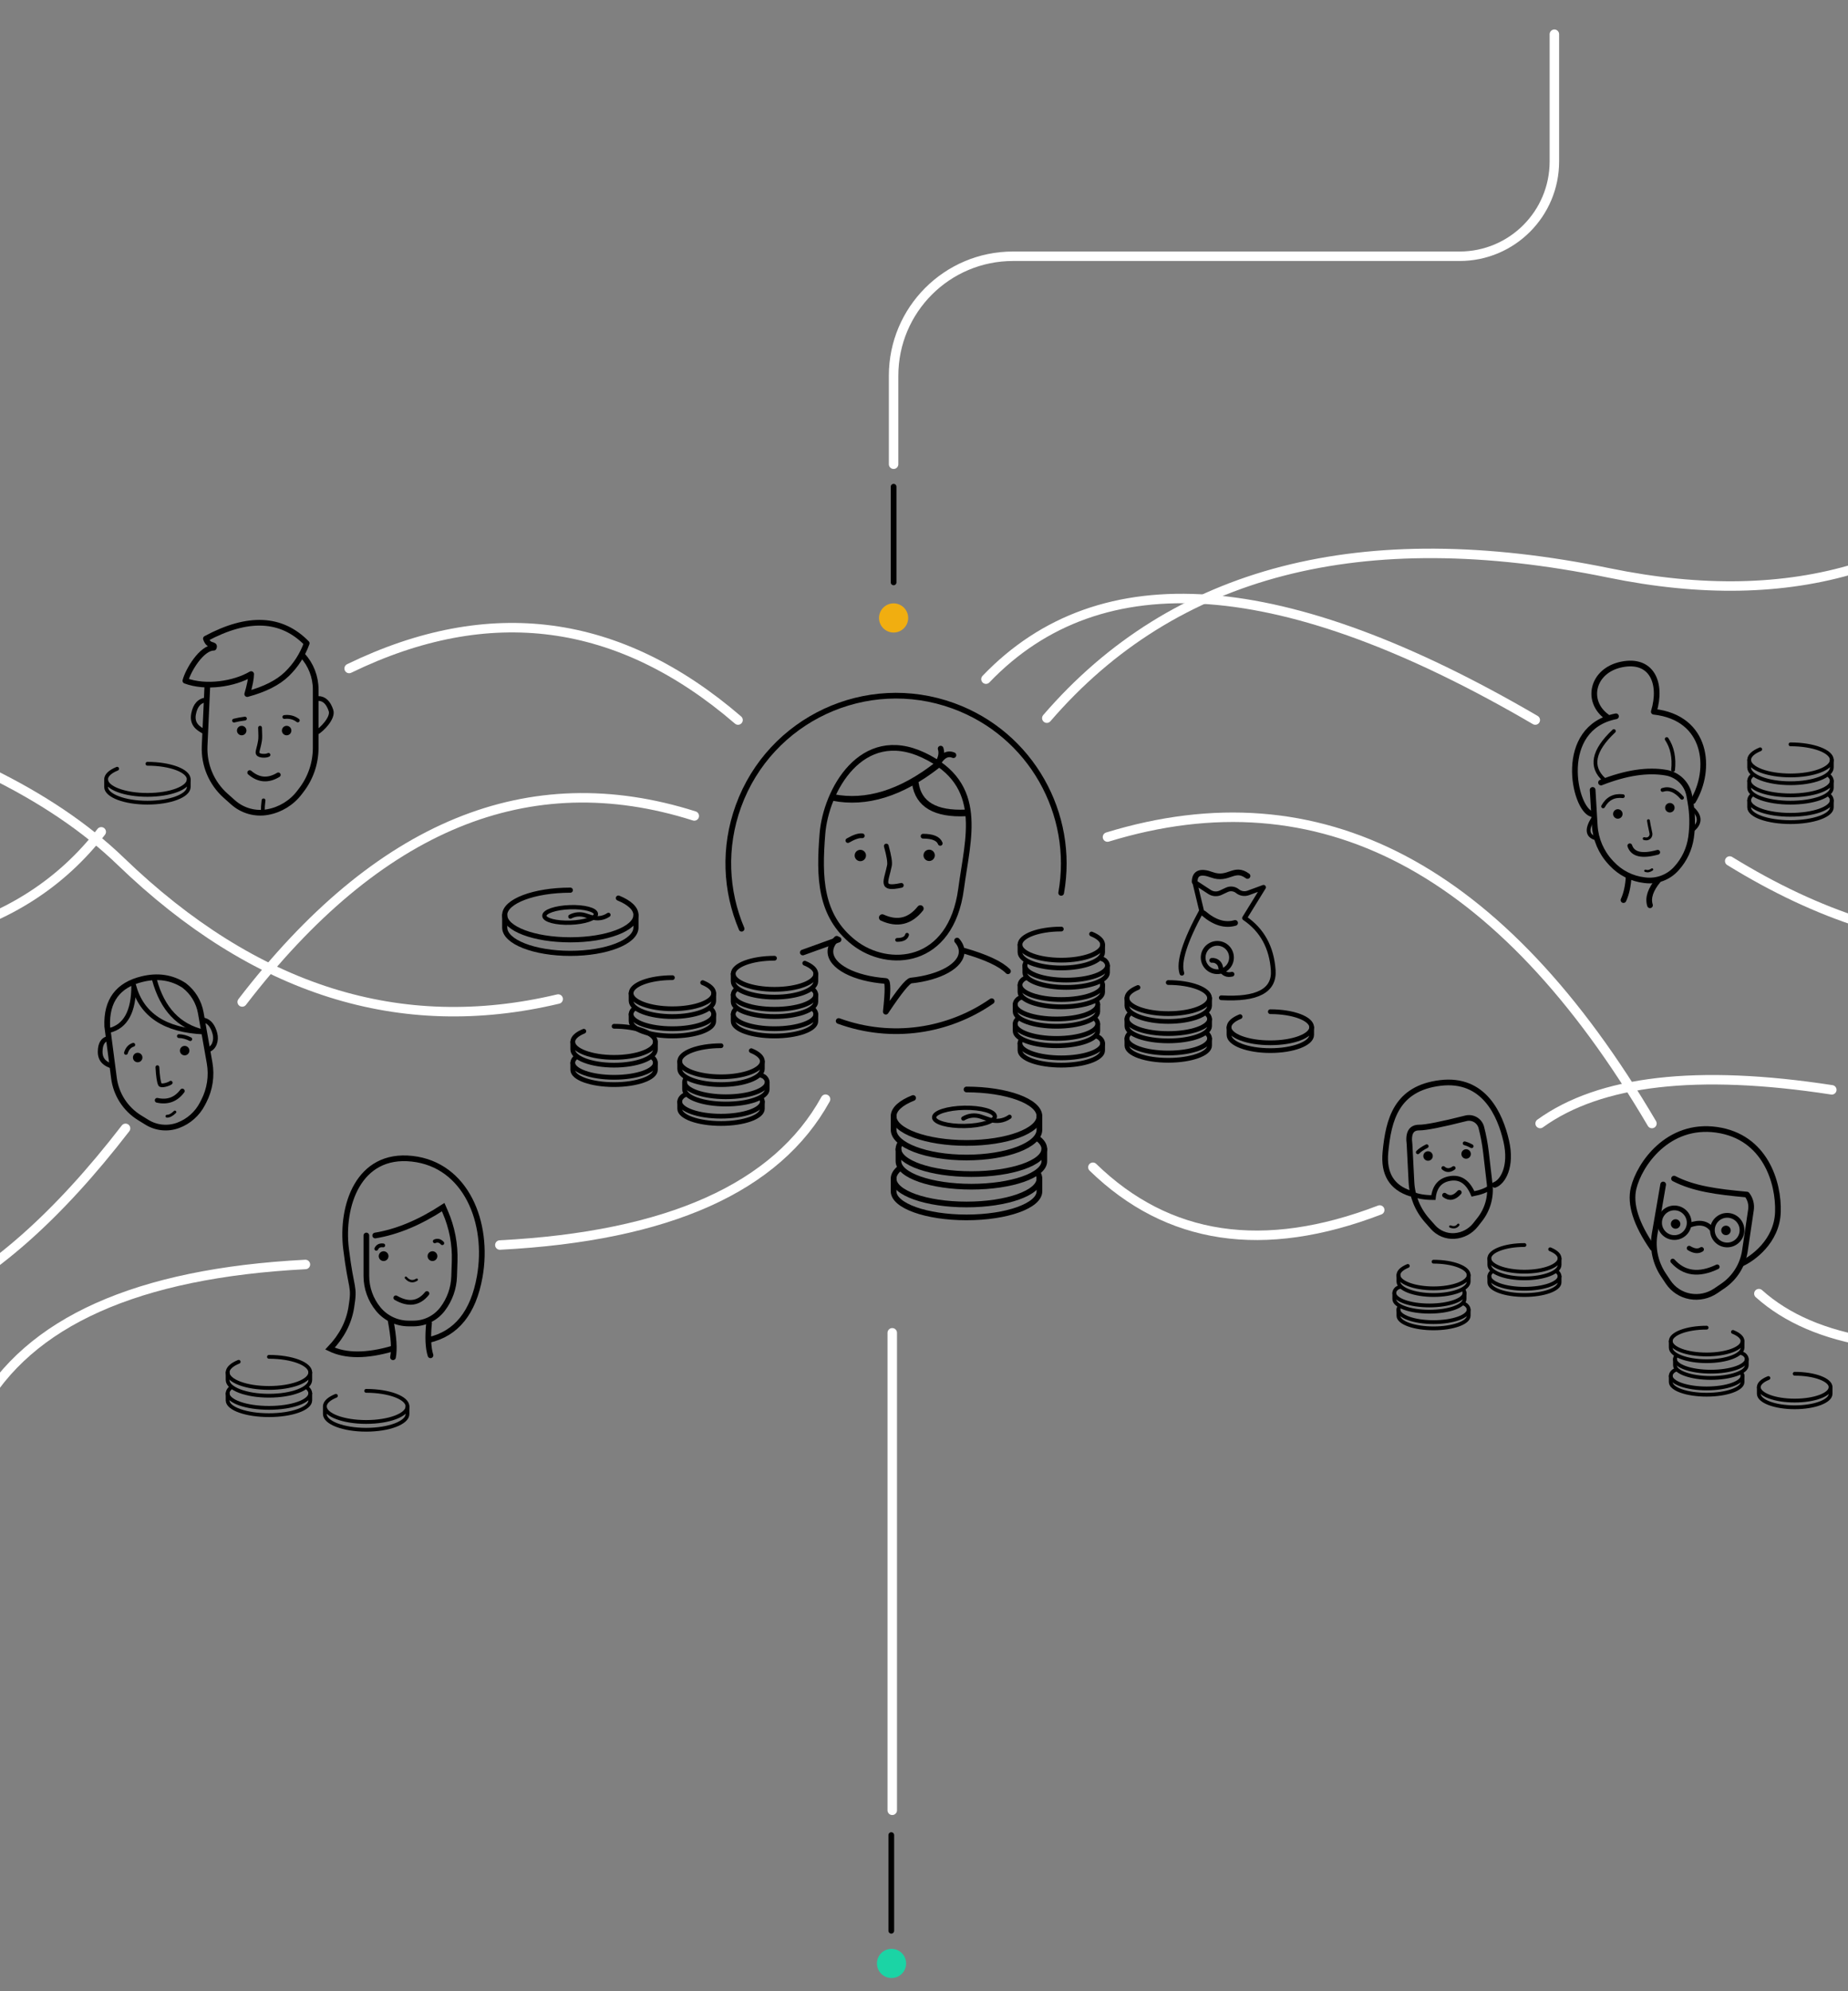 <?xml version="1.0" encoding="UTF-8"?>
<svg width="390px" height="420px" viewBox="0 0 390 420" version="1.1" xmlns="http://www.w3.org/2000/svg" xmlns:xlink="http://www.w3.org/1999/xlink">
    <rect x="0" y="0" width="390" height="420" fill="#808080" stroke="none"/>
    <!-- Generator: Sketch 50 (54983) - http://www.bohemiancoding.com/sketch -->
    <title>Artboard 5 Copy</title>
    <desc>Created with Sketch.</desc>
    <defs>
        <linearGradient x1="6.444%" y1="100%" x2="6.444%" y2="50%" id="linearGradient-1">
            <stop stop-color="#000000" stop-opacity="0" offset="0%"></stop>
            <stop stop-color="#000000" offset="100%"></stop>
        </linearGradient>
        <linearGradient x1="14.771%" y1="27.666%" x2="-5.904%" y2="100%" id="linearGradient-2">
            <stop stop-color="#000000" stop-opacity="0" offset="0%"></stop>
            <stop stop-color="#000000" offset="100%"></stop>
        </linearGradient>
        <linearGradient x1="72.516%" y1="68.886%" x2="36.579%" y2="19.718%" id="linearGradient-3">
            <stop stop-color="#000000" stop-opacity="0" offset="0%"></stop>
            <stop stop-color="#000000" offset="100%"></stop>
        </linearGradient>
        <linearGradient x1="74.399%" y1="74.701%" x2="42.128%" y2="37.688%" id="linearGradient-4">
            <stop stop-color="#000000" stop-opacity="0" offset="0%"></stop>
            <stop stop-color="#000000" offset="100%"></stop>
        </linearGradient>
        <linearGradient x1="63.089%" y1="50%" x2="100%" y2="113.45%" id="linearGradient-5">
            <stop stop-color="#000000" stop-opacity="0" offset="0%"></stop>
            <stop stop-color="#000000" offset="100%"></stop>
        </linearGradient>
        <linearGradient x1="74.361%" y1="23.649%" x2="119.054%" y2="100%" id="linearGradient-6">
            <stop stop-color="#000000" stop-opacity="0" offset="0%"></stop>
            <stop stop-color="#000000" offset="100%"></stop>
        </linearGradient>
        <linearGradient x1="70.21%" y1="50%" x2="0%" y2="50%" id="linearGradient-7">
            <stop stop-color="#000000" stop-opacity="0" offset="0%"></stop>
            <stop stop-color="#000000" offset="100%"></stop>
        </linearGradient>
        <linearGradient x1="25.635%" y1="0%" x2="-10.391%" y2="100%" id="linearGradient-8">
            <stop stop-color="#000000" stop-opacity="0" offset="0%"></stop>
            <stop stop-color="#000000" offset="100%"></stop>
        </linearGradient>
        <linearGradient x1="0%" y1="100%" x2="117.672%" y2="-23.849%" id="linearGradient-9">
            <stop stop-color="#000000" stop-opacity="0" offset="0%"></stop>
            <stop stop-color="#000000" offset="100%"></stop>
        </linearGradient>
    </defs>
    <g id="Artboard-5-Copy" stroke="none" stroke-width="1" fill="none" fill-rule="evenodd">
        <g id="Group-2" transform="translate(-64, 6)">
            <g id="Group-17-Copy-3" transform="translate(204.911, 221.968) scale(-1, 1) translate(-204.911, -221.968) translate(183.911, 210.468)" stroke="#000000" stroke-linecap="round">
                <g id="Group-21-Copy-2" transform="translate(0, 4.101)">
                    <g id="Group-16" transform="translate(1.026, 0)">
                        <path d="M8.72,6.562 C13.536,6.562 17.44,5.093 17.44,3.281 C17.44,1.469 13.536,0 8.72,0 C3.904,0 0,1.469 0,3.281 C0,4.144 0.886,4.93 2.335,5.516" id="Oval-Copy-3" transform="translate(8.72, 3.281) scale(1, -1) translate(-8.72, -3.281) "></path>
                        <path d="M17.44,8.172 C17.44,8.34 17.44,7.815 17.44,6.595 C17.44,4.765 13.536,3.281 8.72,3.281 C3.904,3.281 0,4.765 0,6.595 C0,7.176 0,7.702 0,8.172" id="Oval-Copy-13" transform="translate(8.72, 5.742) scale(1, -1) translate(-8.72, -5.742) "></path>
                    </g>
                    <g id="Group-16-Copy" transform="translate(0, 5.981)">
                        <path d="M17.134,4.045 C17.333,3.787 17.44,3.515 17.44,3.235 C17.44,1.536 13.536,0.159 8.72,0.159 C3.904,0.159 0,1.536 0,3.235 C0,3.63 0.212,4.008 0.597,4.356 C0.692,4.441 0.994,4.584 1.501,4.785" id="Oval-Copy-3" transform="translate(8.72, 2.472) scale(1, -1) translate(-8.72, -2.472) "></path>
                        <path d="M17.44,6.294 C17.44,6.452 17.44,5.959 17.44,4.815 C17.44,3.1 13.536,1.709 8.72,1.709 C3.904,1.709 0,3.1 0,4.815 C0,5.36 0,5.853 0,6.294" id="Oval-Copy-13" transform="translate(8.72, 4.016) scale(1, -1) translate(-8.72, -4.016) "></path>
                    </g>
                    <g id="Group-16-Copy-2" transform="translate(1.026, 10.082)">
                        <path d="M16.017,4.785 C16.444,4.58 16.711,4.431 16.816,4.338 C17.219,3.985 17.44,3.598 17.44,3.194 C17.44,1.495 13.536,0.118 8.72,0.118 C3.904,0.118 0,1.495 0,3.194 C0,3.433 0.077,3.665 0.223,3.889" id="Oval-Copy-3" transform="translate(8.72, 2.451) scale(1, -1) translate(-8.72, -2.451) "></path>
                        <path d="M17.44,6.294 C17.44,6.452 17.44,5.959 17.44,4.815 C17.44,3.1 13.536,1.709 8.72,1.709 C3.904,1.709 0,3.1 0,4.815 C0,5.36 0,5.853 0,6.294" id="Oval-Copy-13" transform="translate(8.72, 4.016) scale(1, -1) translate(-8.72, -4.016) "></path>
                    </g>
                </g>
                <g id="Group-24" transform="translate(32.035, 7) scale(-1, 1) translate(-32.035, -7) translate(23.035, 0)">
                    <g id="Group-16-Copy-5">
                        <path d="M8.72,6.562 C13.536,6.562 17.44,5.093 17.44,3.281 C17.44,1.469 13.536,0 8.72,0 C3.904,0 0,1.469 0,3.281 C0,4.144 0.886,4.93 2.335,5.516" id="Oval-Copy-3" transform="translate(8.72, 3.281) scale(1, -1) translate(-8.72, -3.281) "></path>
                        <path d="M17.44,8.172 C17.44,8.34 17.44,7.815 17.44,6.595 C17.44,4.765 13.536,3.281 8.72,3.281 C3.904,3.281 0,4.765 0,6.595 C0,7.176 0,7.702 0,8.172" id="Oval-Copy-13" transform="translate(8.72, 5.742) scale(1, -1) translate(-8.72, -5.742) "></path>
                    </g>
                    <g id="Group-16-Copy-4" transform="translate(0, 6.152)">
                        <path d="M16.816,4.614 C17.219,4.26 17.44,3.874 17.44,3.469 C17.44,1.771 13.536,0.394 8.72,0.394 C3.904,0.394 0,1.771 0,3.469 C0,3.865 0.212,4.243 0.597,4.591" id="Oval-Copy-3" transform="translate(8.72, 2.504) scale(1, -1) translate(-8.72, -2.504) "></path>
                        <path d="M17.44,6.123 C17.44,6.281 17.44,5.788 17.44,4.644 C17.44,2.929 13.536,1.538 8.72,1.538 C3.904,1.538 0,2.929 0,4.644 C0,5.189 0,5.682 0,6.123" id="Oval-Copy-13" transform="translate(8.72, 3.845) scale(1, -1) translate(-8.72, -3.845) "></path>
                    </g>
                </g>
            </g>
            <g id="Group-17-Copy-4" transform="translate(358.25, 256.608)" stroke="#000000" stroke-linecap="round" stroke-width="0.8">
                <g id="Group-21-Copy-2" transform="translate(0, 3.515)">
                    <g id="Group-16" transform="translate(0.872, 0)">
                        <path d="M7.412,5.625 C11.506,5.625 14.824,4.365 14.824,2.812 C14.824,1.259 11.506,0 7.412,0 C3.318,0 0,1.259 0,2.812 C0,3.552 0.753,4.225 1.985,4.728" id="Oval-Copy-3" transform="translate(7.412, 2.812) scale(1, -1) translate(-7.412, -2.812) "></path>
                        <path d="M14.824,7.004 C14.824,7.149 14.824,6.698 14.824,5.652 C14.824,4.084 11.506,2.812 7.412,2.812 C3.318,2.812 0,4.084 0,5.652 C0,6.151 0,6.601 0,7.004" id="Oval-Copy-13" transform="translate(7.412, 4.922) scale(1, -1) translate(-7.412, -4.922) "></path>
                    </g>
                    <g id="Group-16-Copy" transform="translate(0, 5.249)">
                        <path d="M14.564,3.345 C14.733,3.124 14.824,2.891 14.824,2.651 C14.824,1.194 11.506,0.014 7.412,0.014 C3.318,0.014 0,1.194 0,2.651 C0,2.99 0.18,3.314 0.508,3.612 C0.589,3.685 0.845,3.807 1.276,3.979" id="Oval-Copy-3" transform="translate(7.412, 1.997) scale(1, -1) translate(-7.412, -1.997) "></path>
                        <path d="M14.824,5.273 C14.824,5.408 14.824,4.986 14.824,4.005 C14.824,2.535 11.506,1.343 7.412,1.343 C3.318,1.343 0,2.535 0,4.005 C0,4.472 0,4.895 0,5.273" id="Oval-Copy-13" transform="translate(7.412, 3.32) scale(1, -1) translate(-7.412, -3.32) "></path>
                    </g>
                    <g id="Group-16-Copy-2" transform="translate(0.872, 7.91)">
                        <path d="M13.615,4.834 C13.978,4.658 14.204,4.531 14.294,4.451 C14.636,4.148 14.824,3.817 14.824,3.47 C14.824,2.014 11.506,0.833 7.412,0.833 C3.318,0.833 0,2.014 0,3.47 C0,3.675 0.066,3.874 0.19,4.065" id="Oval-Copy-3" transform="translate(7.412, 2.834) scale(1, -1) translate(-7.412, -2.834) "></path>
                        <path d="M14.824,6.127 C14.824,6.263 14.824,5.84 14.824,4.86 C14.824,3.389 11.506,2.197 7.412,2.197 C3.318,2.197 0,3.389 0,4.86 C0,5.327 0,5.749 0,6.127" id="Oval-Copy-13" transform="translate(7.412, 4.175) scale(1, -1) translate(-7.412, -4.175) "></path>
                    </g>
                </g>
                <g id="Group-24" transform="translate(27.38, 6) scale(-1, 1) translate(-27.38, -6) translate(19.88, 0)">
                    <g id="Group-16-Copy-5">
                        <path d="M7.412,5.625 C11.506,5.625 14.824,4.365 14.824,2.812 C14.824,1.259 11.506,0 7.412,0 C3.318,0 0,1.259 0,2.812 C0,3.552 0.753,4.225 1.985,4.728" id="Oval-Copy-3" transform="translate(7.412, 2.812) scale(1, -1) translate(-7.412, -2.812) "></path>
                        <path d="M14.824,7.004 C14.824,7.149 14.824,6.698 14.824,5.652 C14.824,4.084 11.506,2.812 7.412,2.812 C3.318,2.812 0,4.084 0,5.652 C0,6.151 0,6.601 0,7.004" id="Oval-Copy-13" transform="translate(7.412, 4.922) scale(1, -1) translate(-7.412, -4.922) "></path>
                    </g>
                    <g id="Group-16-Copy-4" transform="translate(0, 5.273)">
                        <path d="M14.294,3.955 C14.636,3.652 14.824,3.321 14.824,2.974 C14.824,1.518 11.506,0.337 7.412,0.337 C3.318,0.337 0,1.518 0,2.974 C0,3.313 0.18,3.637 0.508,3.935" id="Oval-Copy-3" transform="translate(7.412, 2.146) scale(1, -1) translate(-7.412, -2.146) "></path>
                        <path d="M14.824,5.248 C14.824,5.384 14.824,4.961 14.824,3.981 C14.824,2.51 11.506,1.318 7.412,1.318 C3.318,1.318 0,2.51 0,3.981 C0,4.448 0,4.87 0,5.248" id="Oval-Copy-13" transform="translate(7.412, 3.296) scale(1, -1) translate(-7.412, -3.296) "></path>
                    </g>
                </g>
            </g>
            <path d="M277.205,197.139 C275.245,196.208 271.825,195.911 266.946,196.248" id="Oval-Copy-15" stroke="#000000" stroke-width="1.2" stroke-linecap="round" transform="translate(272.076, 196.627) rotate(20) translate(-272.076, -196.627) "></path>
            <path d="M234.118,196.114 L240.273,190.987" id="Oval-Copy-16" stroke="#000000" stroke-width="1.2" stroke-linecap="round" transform="translate(237.196, 193.551) rotate(20) translate(-237.196, -193.551) "></path>
            <g id="Group-26" transform="translate(211.549, 130.494)" stroke="#000000" stroke-linecap="round" stroke-width="1.2">
                <path d="M31.133,84.26 C43.077,84.26 53.639,78.347 60.048,69.29" id="Oval-Copy-3" transform="translate(45.59, 76.775) rotate(20) translate(-45.59, -76.775) "></path>
                <path d="M78.367,39.798 C75.483,23.159 60.967,10.504 43.495,10.504 C23.948,10.504 8.102,26.342 8.102,45.878 C8.102,55.185 11.698,63.653 17.578,69.968" id="Oval-Copy-14" transform="translate(43.234, 40.236) rotate(20) translate(-43.234, -40.236) "></path>
            </g>
            <g id="Group-17" transform="translate(276.522, 175.608)" stroke="#000000">
                <g id="Group-16-Copy-3" transform="translate(46.848, 31.785)" stroke-linecap="round">
                    <path d="M8.72,6.562 C13.536,6.562 17.44,5.093 17.44,3.281 C17.44,1.469 13.536,0 8.72,0 C3.904,0 0,1.469 0,3.281 C0,4.144 0.886,4.93 2.335,5.516" id="Oval-Copy-3" transform="translate(8.72, 3.281) scale(1, -1) translate(-8.72, -3.281) "></path>
                    <path d="M17.44,8.172 C17.44,8.34 17.44,7.815 17.44,6.595 C17.44,4.765 13.536,3.281 8.72,3.281 C3.904,3.281 0,4.765 0,6.595 C0,7.176 0,7.702 0,8.172" id="Oval-Copy-13" transform="translate(8.72, 5.742) scale(1, -1) translate(-8.72, -5.742) "></path>
                </g>
                <g id="Group-16-Copy-5" transform="translate(25.304, 25.633)" stroke-linecap="round">
                    <path d="M8.72,6.562 C13.536,6.562 17.44,5.093 17.44,3.281 C17.44,1.469 13.536,0 8.72,0 C3.904,0 0,1.469 0,3.281 C0,4.144 0.886,4.93 2.335,5.516" id="Oval-Copy-3" transform="translate(8.72, 3.281) scale(1, -1) translate(-8.72, -3.281) "></path>
                    <path d="M17.44,8.172 C17.44,8.34 17.44,7.815 17.44,6.595 C17.44,4.765 13.536,3.281 8.72,3.281 C3.904,3.281 0,4.765 0,6.595 C0,7.176 0,7.702 0,8.172" id="Oval-Copy-13" transform="translate(8.72, 5.742) scale(1, -1) translate(-8.72, -5.742) "></path>
                </g>
                <g id="Group-16-Copy-4" transform="translate(25.304, 31.785)" stroke-linecap="round">
                    <path d="M16.816,4.614 C17.219,4.26 17.44,3.874 17.44,3.469 C17.44,1.771 13.536,0.394 8.72,0.394 C3.904,0.394 0,1.771 0,3.469 C0,3.865 0.212,4.243 0.597,4.591" id="Oval-Copy-3" transform="translate(8.72, 2.504) scale(1, -1) translate(-8.72, -2.504) "></path>
                    <path d="M17.44,6.123 C17.44,6.281 17.44,5.788 17.44,4.644 C17.44,2.929 13.536,1.538 8.72,1.538 C3.904,1.538 0,2.929 0,4.644 C0,5.189 0,5.682 0,6.123" id="Oval-Copy-13" transform="translate(8.72, 3.845) scale(1, -1) translate(-8.72, -3.845) "></path>
                </g>
                <g id="Group-21-Copy-5" transform="translate(47.345, 15.636) rotate(7) translate(-47.345, -15.636) translate(37.345, 1.636)">
                    <path d="M9.497,27.37 C17.101,26.875 20.491,24.505 19.668,20.26 C18.749,15.516 16.3,12.124 12.321,10.084 L15.51,3.158 L12.454,4.728 C11.719,5.105 10.839,5.069 10.137,4.632 L10.137,4.632 C9.445,4.201 8.567,4.202 7.876,4.635 L6.652,5.403 C5.948,5.845 5.065,5.891 4.319,5.525 L0.98,3.887 L3.133,9.65 C0.411,16.506 -0.429,21.039 0.612,23.25" id="Path-6" stroke-linecap="round" stroke-linejoin="round"></path>
                    <g id="Group" transform="translate(8.402, 19.617) rotate(10) translate(-8.402, -19.617) translate(4.557, 16.199)">
                        <circle id="Oval-Copy-3" cx="2.991" cy="2.991" r="2.991"></circle>
                        <path d="M4.159,2.257 L4.408,2.491 C5.114,3.155 5.156,4.263 4.502,4.978 L4.392,5.098 C3.788,5.76 3.791,6.774 4.4,7.432" id="Path-9" stroke-linecap="round" transform="translate(4.454, 4.844) rotate(110) translate(-4.454, -4.844) "></path>
                    </g>
                    <path d="M3.626,10.152 C6.146,11.827 8.427,12.226 10.468,11.348" id="Path-7" stroke-width="1.2" stroke-linecap="round" stroke-linejoin="round"></path>
                    <path d="M0.937,3.77 C0.735,1.922 1.869,1.289 4.339,1.869 C8.043,2.739 8.759,-0.548 11.861,1.2" id="Path-7-Copy" stroke-width="1.2" stroke-linecap="round" stroke-linejoin="round"></path>
                </g>
                <g id="Group-16-Copy-8" transform="translate(25.304, 35.886)" stroke-linecap="round">
                    <path d="M16.816,4.614 C17.219,4.26 17.44,3.874 17.44,3.469 C17.44,1.771 13.536,0.394 8.72,0.394 C3.904,0.394 0,1.771 0,3.469 C0,3.865 0.212,4.243 0.597,4.591" id="Oval-Copy-3" transform="translate(8.72, 2.504) scale(1, -1) translate(-8.72, -2.504) "></path>
                    <path d="M17.44,6.123 C17.44,6.281 17.44,5.788 17.44,4.644 C17.44,2.929 13.536,1.538 8.72,1.538 C3.904,1.538 0,2.929 0,4.644 C0,5.189 0,5.682 0,6.123" id="Oval-Copy-13" transform="translate(8.72, 3.845) scale(1, -1) translate(-8.72, -3.845) "></path>
                </g>
                <g id="Group-21-Copy" transform="translate(10.701, 29.354) scale(-1, 1) translate(-10.701, -29.354) translate(0.201, 14.354)" stroke-linecap="round">
                    <g id="Group-16" transform="translate(1.026, 0)">
                        <path d="M8.72,6.562 C13.536,6.562 17.44,5.093 17.44,3.281 C17.44,1.469 13.536,0 8.72,0 C3.904,0 0,1.469 0,3.281 C0,4.144 0.886,4.93 2.335,5.516" id="Oval-Copy-3" transform="translate(8.72, 3.281) scale(1, -1) translate(-8.72, -3.281) "></path>
                        <path d="M17.44,8.172 C17.44,8.34 17.44,7.815 17.44,6.595 C17.44,4.765 13.536,3.281 8.72,3.281 C3.904,3.281 0,4.765 0,6.595 C0,7.176 0,7.702 0,8.172" id="Oval-Copy-13" transform="translate(8.72, 5.742) scale(1, -1) translate(-8.72, -5.742) "></path>
                    </g>
                    <g id="Group-16-Copy" transform="translate(0, 5.981)">
                        <path d="M17.134,4.045 C17.333,3.787 17.44,3.515 17.44,3.235 C17.44,1.536 13.536,0.159 8.72,0.159 C3.904,0.159 0,1.536 0,3.235 C0,3.63 0.212,4.008 0.597,4.356 C0.692,4.441 0.994,4.584 1.501,4.785" id="Oval-Copy-3" transform="translate(8.72, 2.472) scale(1, -1) translate(-8.72, -2.472) "></path>
                        <path d="M17.44,6.294 C17.44,6.452 17.44,5.959 17.44,4.815 C17.44,3.1 13.536,1.709 8.72,1.709 C3.904,1.709 0,3.1 0,4.815 C0,5.36 0,5.853 0,6.294" id="Oval-Copy-13" transform="translate(8.72, 4.016) scale(1, -1) translate(-8.72, -4.016) "></path>
                    </g>
                    <g id="Group-16-Copy-2" transform="translate(1.026, 10.082)">
                        <path d="M16.017,4.785 C16.444,4.58 16.711,4.431 16.816,4.338 C17.219,3.985 17.44,3.598 17.44,3.194 C17.44,1.495 13.536,0.118 8.72,0.118 C3.904,0.118 0,1.495 0,3.194 C0,3.433 0.077,3.665 0.223,3.889" id="Oval-Copy-3" transform="translate(8.72, 2.451) scale(1, -1) translate(-8.72, -2.451) "></path>
                        <path d="M17.44,6.294 C17.44,6.452 17.44,5.959 17.44,4.815 C17.44,3.1 13.536,1.709 8.72,1.709 C3.904,1.709 0,3.1 0,4.815 C0,5.36 0,5.853 0,6.294" id="Oval-Copy-13" transform="translate(8.72, 4.016) scale(1, -1) translate(-8.72, -4.016) "></path>
                    </g>
                    <g id="Group-16-Copy-6" transform="translate(2.052, 14.184)">
                        <path d="M16.017,4.785 C16.444,4.58 16.711,4.431 16.816,4.338 C17.219,3.985 17.44,3.598 17.44,3.194 C17.44,1.495 13.536,0.118 8.72,0.118 C3.904,0.118 0,1.495 0,3.194 C0,3.433 0.077,3.665 0.223,3.889" id="Oval-Copy-3" transform="translate(8.72, 2.451) scale(1, -1) translate(-8.72, -2.451) "></path>
                        <path d="M17.44,6.294 C17.44,6.452 17.44,5.959 17.44,4.815 C17.44,3.1 13.536,1.709 8.72,1.709 C3.904,1.709 0,3.1 0,4.815 C0,5.36 0,5.853 0,6.294" id="Oval-Copy-13" transform="translate(8.72, 4.016) scale(1, -1) translate(-8.72, -4.016) "></path>
                    </g>
                    <g id="Group-16-Copy-7" transform="translate(9.466, 25.886) scale(-1, 1) translate(-9.466, -25.886) translate(0.466, 22.386)">
                        <path d="M16.017,4.785 C16.444,4.58 16.711,4.431 16.816,4.338 C17.219,3.985 17.44,3.598 17.44,3.194 C17.44,1.495 13.536,0.118 8.72,0.118 C3.904,0.118 0,1.495 0,3.194 C0,3.433 0.077,3.665 0.223,3.889" id="Oval-Copy-3" transform="translate(8.72, 2.451) scale(1, -1) translate(-8.72, -2.451) "></path>
                        <path d="M17.44,6.294 C17.44,6.452 17.44,5.959 17.44,4.815 C17.44,3.1 13.536,1.709 8.72,1.709 C3.904,1.709 0,3.1 0,4.815 C0,5.36 0,5.853 0,6.294" id="Oval-Copy-13" transform="translate(8.72, 4.016) scale(1, -1) translate(-8.72, -4.016) "></path>
                    </g>
                    <g id="Group-16-Copy-4" transform="translate(2.052, 18.456)">
                        <path d="M16.816,4.614 C17.219,4.26 17.44,3.874 17.44,3.469 C17.44,1.771 13.536,0.394 8.72,0.394 C3.904,0.394 0,1.771 0,3.469 C0,3.865 0.212,4.243 0.597,4.591" id="Oval-Copy-3" transform="translate(8.72, 2.504) scale(1, -1) translate(-8.72, -2.504) "></path>
                        <path d="M17.44,6.123 C17.44,6.281 17.44,5.788 17.44,4.644 C17.44,2.929 13.536,1.538 8.72,1.538 C3.904,1.538 0,2.929 0,4.644 C0,5.189 0,5.682 0,6.123" id="Oval-Copy-13" transform="translate(8.72, 3.845) scale(1, -1) translate(-8.72, -3.845) "></path>
                    </g>
                </g>
            </g>
            <g id="Group-17-Copy-5" transform="translate(414.845, 274.038)" stroke="#000000" stroke-linecap="round" stroke-width="0.8">
                <g id="Group-16-Copy-5" transform="translate(20.329, 9.723)">
                    <path d="M7.576,5.657 C11.761,5.657 15.153,4.391 15.153,2.828 C15.153,1.266 11.761,0 7.576,0 C3.392,0 0,1.266 0,2.828 C0,3.573 0.77,4.25 2.029,4.755" id="Oval-Copy-3" transform="translate(7.576, 2.828) scale(1, -1) translate(-7.576, -2.828) "></path>
                    <path d="M15.153,7.045 C15.153,7.19 15.153,6.737 15.153,5.685 C15.153,4.107 11.761,2.828 7.576,2.828 C3.392,2.828 0,4.107 0,5.685 C0,6.186 0,6.639 0,7.045" id="Oval-Copy-13" transform="translate(7.576, 4.95) scale(1, -1) translate(-7.576, -4.95) "></path>
                </g>
                <g id="Group-21-Copy" transform="translate(9.29, 7.5) scale(-1, 1) translate(-9.29, -7.5) translate(0.79, 0)">
                    <g id="Group-16" transform="translate(0.891, 0)">
                        <path d="M7.576,5.657 C11.761,5.657 15.153,4.391 15.153,2.828 C15.153,1.266 11.761,0 7.576,0 C3.392,0 0,1.266 0,2.828 C0,3.573 0.77,4.25 2.029,4.755" id="Oval-Copy-3" transform="translate(7.576, 2.828) scale(1, -1) translate(-7.576, -2.828) "></path>
                        <path d="M15.153,7.045 C15.153,7.19 15.153,6.737 15.153,5.685 C15.153,4.107 11.761,2.828 7.576,2.828 C3.392,2.828 0,4.107 0,5.685 C0,6.186 0,6.639 0,7.045" id="Oval-Copy-13" transform="translate(7.576, 4.95) scale(1, -1) translate(-7.576, -4.95) "></path>
                    </g>
                    <g id="Group-16-Copy" transform="translate(0, 5.274)">
                        <path d="M14.887,3.37 C15.06,3.147 15.153,2.913 15.153,2.671 C15.153,1.206 11.761,0.019 7.576,0.019 C3.392,0.019 0,1.206 0,2.671 C0,3.012 0.184,3.338 0.519,3.637 C0.602,3.711 0.863,3.834 1.304,4.007" id="Oval-Copy-3" transform="translate(7.576, 2.013) scale(1, -1) translate(-7.576, -2.013) "></path>
                        <path d="M15.153,5.308 C15.153,5.444 15.153,5.019 15.153,4.033 C15.153,2.554 11.761,1.355 7.576,1.355 C3.392,1.355 0,2.554 0,4.033 C0,4.503 0,4.928 0,5.308" id="Oval-Copy-13" transform="translate(7.576, 3.344) scale(1, -1) translate(-7.576, -3.344) "></path>
                    </g>
                    <g id="Group-16-Copy-2" transform="translate(0.891, 7.955)">
                        <path d="M13.916,4.861 C14.288,4.685 14.519,4.557 14.611,4.476 C14.961,4.172 15.153,3.839 15.153,3.49 C15.153,2.025 11.761,0.838 7.576,0.838 C3.392,0.838 0,2.025 0,3.49 C0,3.696 0.067,3.896 0.194,4.089" id="Oval-Copy-3" transform="translate(7.576, 2.85) scale(1, -1) translate(-7.576, -2.85) "></path>
                        <path d="M15.153,6.162 C15.153,6.299 15.153,5.874 15.153,4.888 C15.153,3.409 11.761,2.21 7.576,2.21 C3.392,2.21 0,3.409 0,4.888 C0,5.357 0,5.782 0,6.162" id="Oval-Copy-13" transform="translate(7.576, 4.198) scale(1, -1) translate(-7.576, -4.198) "></path>
                    </g>
                </g>
            </g>
            <g id="Group-17-Copy" transform="translate(112.038, 280.19)" stroke="#000000" stroke-linecap="round" stroke-width="0.8">
                <g id="Group-16-Copy-3" transform="translate(20.518, 7.177)">
                    <path d="M8.72,6.562 C13.536,6.562 17.44,5.093 17.44,3.281 C17.44,1.469 13.536,0 8.72,0 C3.904,0 0,1.469 0,3.281 C0,4.144 0.886,4.93 2.335,5.516" id="Oval-Copy-3" transform="translate(8.72, 3.281) scale(1, -1) translate(-8.72, -3.281) "></path>
                    <path d="M17.44,8.172 C17.44,8.34 17.44,7.815 17.44,6.595 C17.44,4.765 13.536,3.281 8.72,3.281 C3.904,3.281 0,4.765 0,6.595 C0,7.176 0,7.702 0,8.172" id="Oval-Copy-13" transform="translate(8.72, 5.742) scale(1, -1) translate(-8.72, -5.742) "></path>
                </g>
                <g id="Group-16-Copy-5">
                    <path d="M8.72,6.562 C13.536,6.562 17.44,5.093 17.44,3.281 C17.44,1.469 13.536,0 8.72,0 C3.904,0 0,1.469 0,3.281 C0,4.144 0.886,4.93 2.335,5.516" id="Oval-Copy-3" transform="translate(8.72, 3.281) scale(1, -1) translate(-8.72, -3.281) "></path>
                    <path d="M17.44,8.172 C17.44,8.34 17.44,7.815 17.44,6.595 C17.44,4.765 13.536,3.281 8.72,3.281 C3.904,3.281 0,4.765 0,6.595 C0,7.176 0,7.702 0,8.172" id="Oval-Copy-13" transform="translate(8.72, 5.742) scale(1, -1) translate(-8.72, -5.742) "></path>
                </g>
                <g id="Group-16-Copy-4" transform="translate(0, 6.152)">
                    <path d="M16.816,4.614 C17.219,4.26 17.44,3.874 17.44,3.469 C17.44,1.771 13.536,0.394 8.72,0.394 C3.904,0.394 0,1.771 0,3.469 C0,3.865 0.212,4.243 0.597,4.591" id="Oval-Copy-3" transform="translate(8.72, 2.504) scale(1, -1) translate(-8.72, -2.504) "></path>
                    <path d="M17.44,6.123 C17.44,6.281 17.44,5.788 17.44,4.644 C17.44,2.929 13.536,1.538 8.72,1.538 C3.904,1.538 0,2.929 0,4.644 C0,5.189 0,5.682 0,6.123" id="Oval-Copy-13" transform="translate(8.72, 3.845) scale(1, -1) translate(-8.72, -3.845) "></path>
                </g>
            </g>
            <g id="Group-17-Copy-6" transform="translate(433.14, 151)" stroke="#000000" stroke-linecap="round" stroke-width="0.8">
                <g id="Group-16-Copy-5">
                    <path d="M8.72,6.562 C13.536,6.562 17.44,5.093 17.44,3.281 C17.44,1.469 13.536,0 8.72,0 C3.904,0 0,1.469 0,3.281 C0,4.144 0.886,4.93 2.335,5.516" id="Oval-Copy-3" transform="translate(8.72, 3.281) scale(1, -1) translate(-8.72, -3.281) "></path>
                    <path d="M17.44,8.172 C17.44,8.34 17.44,7.815 17.44,6.595 C17.44,4.765 13.536,3.281 8.72,3.281 C3.904,3.281 0,4.765 0,6.595 C0,7.176 0,7.702 0,8.172" id="Oval-Copy-13" transform="translate(8.72, 5.742) scale(1, -1) translate(-8.72, -5.742) "></path>
                </g>
                <g id="Group-16-Copy-4" transform="translate(0, 6.152)">
                    <path d="M16.816,4.614 C17.219,4.26 17.44,3.874 17.44,3.469 C17.44,1.771 13.536,0.394 8.72,0.394 C3.904,0.394 0,1.771 0,3.469 C0,3.865 0.212,4.243 0.597,4.591" id="Oval-Copy-3" transform="translate(8.72, 2.504) scale(1, -1) translate(-8.72, -2.504) "></path>
                    <path d="M17.44,6.123 C17.44,6.281 17.44,5.788 17.44,4.644 C17.44,2.929 13.536,1.538 8.72,1.538 C3.904,1.538 0,2.929 0,4.644 C0,5.189 0,5.682 0,6.123" id="Oval-Copy-13" transform="translate(8.72, 3.845) scale(1, -1) translate(-8.72, -3.845) "></path>
                </g>
                <g id="Group-16-Copy-8" transform="translate(0, 10.253)">
                    <path d="M16.816,4.614 C17.219,4.26 17.44,3.874 17.44,3.469 C17.44,1.771 13.536,0.394 8.72,0.394 C3.904,0.394 0,1.771 0,3.469 C0,3.865 0.212,4.243 0.597,4.591" id="Oval-Copy-3" transform="translate(8.72, 2.504) scale(1, -1) translate(-8.72, -2.504) "></path>
                    <path d="M17.44,6.123 C17.44,6.281 17.44,5.788 17.44,4.644 C17.44,2.929 13.536,1.538 8.72,1.538 C3.904,1.538 0,2.929 0,4.644 C0,5.189 0,5.682 0,6.123" id="Oval-Copy-13" transform="translate(8.72, 3.845) scale(1, -1) translate(-8.72, -3.845) "></path>
                </g>
            </g>
            <g id="Group-17-Copy-2" transform="translate(216.17, 205.114) scale(-1, 1) translate(-216.17, -205.114) translate(196.17, 196.114)" stroke="#000000" stroke-linecap="round">
                <g id="Group-16">
                    <path d="M8.72,6.562 C13.536,6.562 17.44,5.093 17.44,3.281 C17.44,1.469 13.536,0 8.72,0 C3.904,0 0,1.469 0,3.281 C0,4.144 0.886,4.93 2.335,5.516" id="Oval-Copy-3" transform="translate(8.72, 3.281) scale(1, -1) translate(-8.72, -3.281) "></path>
                    <path d="M17.44,8.172 C17.44,8.34 17.44,7.815 17.44,6.595 C17.44,4.765 13.536,3.281 8.72,3.281 C3.904,3.281 0,4.765 0,6.595 C0,7.176 0,7.702 0,8.172" id="Oval-Copy-13" transform="translate(8.72, 5.742) scale(1, -1) translate(-8.72, -5.742) "></path>
                </g>
                <g id="Group-16-Copy" transform="translate(0, 6.152)">
                    <path d="M16.816,4.614 C17.219,4.26 17.44,3.874 17.44,3.469 C17.44,1.771 13.536,0.394 8.72,0.394 C3.904,0.394 0,1.771 0,3.469 C0,3.865 0.212,4.243 0.597,4.591" id="Oval-Copy-3" transform="translate(8.72, 2.504) scale(1, -1) translate(-8.72, -2.504) "></path>
                    <path d="M17.44,6.123 C17.44,6.281 17.44,5.788 17.44,4.644 C17.44,2.929 13.536,1.538 8.72,1.538 C3.904,1.538 0,2.929 0,4.644 C0,5.189 0,5.682 0,6.123" id="Oval-Copy-13" transform="translate(8.72, 3.845) scale(1, -1) translate(-8.72, -3.845) "></path>
                </g>
                <g id="Group-16-Copy-5" transform="translate(21.544, 4.101)">
                    <path d="M8.72,6.562 C13.536,6.562 17.44,5.093 17.44,3.281 C17.44,1.469 13.536,0 8.72,0 C3.904,0 0,1.469 0,3.281 C0,4.144 0.886,4.93 2.335,5.516" id="Oval-Copy-3" transform="translate(8.72, 3.281) scale(1, -1) translate(-8.72, -3.281) "></path>
                    <path d="M17.44,8.172 C17.44,8.34 17.44,7.815 17.44,6.595 C17.44,4.765 13.536,3.281 8.72,3.281 C3.904,3.281 0,4.765 0,6.595 C0,7.176 0,7.702 0,8.172" id="Oval-Copy-13" transform="translate(8.72, 5.742) scale(1, -1) translate(-8.72, -5.742) "></path>
                </g>
                <g id="Group-16-Copy-4" transform="translate(21.544, 10.253)">
                    <path d="M16.816,4.614 C17.219,4.26 17.44,3.874 17.44,3.469 C17.44,1.771 13.536,0.394 8.72,0.394 C3.904,0.394 0,1.771 0,3.469 C0,3.865 0.212,4.243 0.597,4.591" id="Oval-Copy-3" transform="translate(8.72, 2.504) scale(1, -1) translate(-8.72, -2.504) "></path>
                    <path d="M17.44,6.123 C17.44,6.281 17.44,5.788 17.44,4.644 C17.44,2.929 13.536,1.538 8.72,1.538 C3.904,1.538 0,2.929 0,4.644 C0,5.189 0,5.682 0,6.123" id="Oval-Copy-13" transform="translate(8.72, 3.845) scale(1, -1) translate(-8.72, -3.845) "></path>
                </g>
                <g id="Group-16-Copy-2" transform="translate(0, 10.253)">
                    <path d="M16.816,4.614 C17.219,4.26 17.44,3.874 17.44,3.469 C17.44,1.771 13.536,0.394 8.72,0.394 C3.904,0.394 0,1.771 0,3.469 C0,3.865 0.212,4.243 0.597,4.591" id="Oval-Copy-3" transform="translate(8.72, 2.504) scale(1, -1) translate(-8.72, -2.504) "></path>
                    <path d="M17.44,6.123 C17.44,6.281 17.44,5.788 17.44,4.644 C17.44,2.929 13.536,1.538 8.72,1.538 C3.904,1.538 0,2.929 0,4.644 C0,5.189 0,5.682 0,6.123" id="Oval-Copy-13" transform="translate(8.72, 3.845) scale(1, -1) translate(-8.72, -3.845) "></path>
                </g>
            </g>
            <g id="Group-23" transform="translate(249.506, 0.538)">
                <path d="M142.529,0.68 L142.529,19.346 C142.529,33.263 131.247,44.546 117.329,44.546 L23.078,44.546 C12.032,44.546 3.078,53.5 3.078,64.546 L3.078,91.378" id="Path-3-Copy-46" stroke="url(#linearGradient-1)" stroke-width="1.2" stroke-linecap="round"  class="noDraw" stroke-dasharray="4.8" transform="translate(72.803, 46.029) scale(-1, -1) translate(-72.803, -46.029) "></path>
                <path d="M142.529,0.68 L142.529,19.346 C142.529,33.263 131.247,44.546 117.329,44.546 L23.078,44.546 C12.032,44.546 3.078,53.5 3.078,64.546 L3.078,91.378" id="Path-3-Copy-49" class="reverse" stroke="#FFFFFF" stroke-width="2" stroke-linecap="round"   transform="translate(72.803, 46.029) scale(-1, -1) translate(-72.803, -46.029) "></path>
                <path d="M3.078,116.306 L3.078,96.12" id="Path-3-Copy-47" stroke="#000000" stroke-width="1.2" stroke-linecap="round" transform="translate(3.078, 106.213) scale(-1, -1) translate(-3.078, -106.213) "></path>
                <ellipse id="Oval-4" fill="#F1AE10" cx="3.078" cy="123.804" rx="3.078" ry="3.076"></ellipse>
            </g>
            <g id="Group-23-Copy" transform="translate(249.07, 275.063)">
                <path d="M3.23,0.062 L3.23,100.775" id="Path-3-Copy-46" stroke="#000000" stroke-width="1.2" stroke-linecap="round"  class="noDraw" stroke-dasharray="4.8" transform="translate(3.23, 50.418) scale(-1, -1) translate(-3.23, -50.418) "></path>
                <path d="M3.23,0.062 L3.23,100.775" id="Path-3-Copy-48" class="reverse" stroke="#FFFFFF" stroke-width="2" stroke-linecap="round"   transform="translate(3.23, 50.418) scale(-1, -1) translate(-3.23, -50.418) "></path>
                <path d="M3.026,126.186 L3.026,106" id="Path-3-Copy-47" stroke="#000000" stroke-width="1.2" stroke-linecap="round" transform="translate(3.026, 116.093) scale(-1, -1) translate(-3.026, -116.093) "></path>
                <ellipse id="Oval-4" fill="#1BD4A5" cx="3.078" cy="133.076" rx="3.078" ry="3.076"></ellipse>
            </g>
            <g id="Group-16-Copy-3" transform="translate(86.391, 155.101)" stroke="#000000" stroke-linecap="round" stroke-width="0.8">
                <path d="M8.72,6.562 C13.536,6.562 17.44,5.093 17.44,3.281 C17.44,1.469 13.536,0 8.72,0 C3.904,0 0,1.469 0,3.281 C0,4.144 0.886,4.93 2.335,5.516" id="Oval-Copy-3" transform="translate(8.72, 3.281) scale(1, -1) translate(-8.72, -3.281) "></path>
                <path d="M17.44,8.172 C17.44,8.34 17.44,7.815 17.44,6.595 C17.44,4.765 13.536,3.281 8.72,3.281 C3.904,3.281 0,4.765 0,6.595 C0,7.176 0,7.702 0,8.172" id="Oval-Copy-13" transform="translate(8.72, 5.742) scale(1, -1) translate(-8.72, -5.742) "></path>
            </g>
            <path d="M388.001,145.873 C334.926,114.865 296.284,111.99 272.076,137.248" id="Path-5" stroke="#000000" stroke-width="0.6" stroke-linecap="round" stroke-linejoin="round"  class="noDraw" stroke-dasharray="2.4,6"></path>
            <path d="M535.728,193.038 C502.288,169.797 466.724,169.797 429.036,193.038" id="Path-5-Copy-9" stroke="url(#linearGradient-2)" stroke-width="0.6" stroke-linecap="round" stroke-linejoin="round"  class="noDraw" stroke-dasharray="2.4,6" transform="translate(482.382, 184.323) scale(1, -1) translate(-482.382, -184.323) "></path>
            <path d="M219.756,135.001 C190.16,120.629 162.803,124.253 137.685,145.873" id="Path-5-Copy-2" stroke="#000000" stroke-width="0.6" stroke-linecap="round" stroke-linejoin="round"  class="noDraw" stroke-dasharray="2.4,6" transform="translate(178.72, 136.133) scale(-1, 1) translate(-178.72, -136.133) "></path>
            <path d="M115.116,166.104 C150.083,154.997 181.885,168.076 210.523,205.342" id="Path-5-Copy-4" stroke="#000000" stroke-width="0.6" stroke-linecap="round" stroke-linejoin="round"  class="noDraw" stroke-dasharray="2.4,6" transform="translate(162.819, 183.81) scale(-1, 1) translate(-162.819, -183.81) "></path>
            <path d="M181.798,207.392 C151.46,199.635 128.959,188.686 114.295,174.544 C86.006,147.263 55.232,137.578 21.971,145.49" id="Path-5-Copy-12" stroke="url(#linearGradient-3)" stroke-width="0.6" stroke-linecap="round" stroke-linejoin="round"  class="noDraw" stroke-dasharray="2.4,6" transform="translate(101.885, 175.107) scale(-1, -1) translate(-101.885, -175.107) "></path>
            <path d="M489.825,161.399 C455.505,167.4 426.004,154.829 401.324,123.688 C368.208,81.901 331.351,64.305 290.752,70.897" id="Path-5-Copy-13" stroke="url(#linearGradient-4)" stroke-width="0.6" stroke-linecap="round" stroke-linejoin="round"  class="noDraw" stroke-dasharray="2.4,6" transform="translate(390.289, 116.201) rotate(-40) translate(-390.289, -116.201) "></path>
            <path d="M7.398,236.528 C34.072,224.311 61.77,236.814 90.495,274.038" id="Path-5-Copy-8" stroke="url(#linearGradient-5)" stroke-width="0.6" stroke-linecap="round" stroke-linejoin="round"  class="noDraw" stroke-dasharray="2.4,6" transform="translate(48.946, 253.019) scale(1, -1) translate(-48.946, -253.019) "></path>
            <path d="M0.217,172.059 C40.094,164.987 68.477,172.322 85.365,194.063" id="Path-5-Copy-7" stroke="url(#linearGradient-6)" stroke-width="0.6" stroke-linecap="round" stroke-linejoin="round"  class="noDraw" stroke-dasharray="2.4,6" transform="translate(42.791, 181.759) scale(1, -1) translate(-42.791, -181.759) "></path>
            <path d="M412.622,230.975 C380.845,176.963 342.545,156.823 297.723,170.555" id="Path-5-Copy-5" stroke="#000000" stroke-width="0.6" stroke-linecap="round" stroke-linejoin="round"  class="noDraw" stroke-dasharray="2.4,6"></path>
            <path d="M355.172,245.539 C330.669,236.146 310.493,239.152 294.645,254.557" id="Path-5-Copy" stroke="#000000" stroke-width="0.6" stroke-linecap="round" stroke-linejoin="round"  class="noDraw" stroke-dasharray="2.4,6" transform="translate(324.909, 247.38) scale(1, -1) translate(-324.909, -247.38) "></path>
            <path d="M450.58,223.874 C422.159,219.502 401.642,221.869 389.027,230.975" id="Path-5-Copy-6" stroke="url(#linearGradient-7)" stroke-width="0.6" stroke-linecap="round" stroke-linejoin="round"  class="noDraw" stroke-dasharray="2.4,6"></path>
            <path d="M495.718,268.669 C467.105,264.453 446.929,267.609 435.191,278.139" id="Path-5-Copy-11" stroke="url(#linearGradient-8)" stroke-width="0.6" stroke-linecap="round" stroke-linejoin="round"  class="noDraw" stroke-dasharray="2.4,6" transform="translate(465.455, 272.5) scale(1, -1) translate(-465.455, -272.5) "></path>
            <path d="M238.222,225.848 C202.686,227.686 179.774,237.94 169.488,256.608" id="Path-5-Copy-3" stroke="#000000" stroke-width="0.6" stroke-linecap="round" stroke-linejoin="round"  class="noDraw" stroke-dasharray="2.4,6" transform="translate(203.855, 241.228) scale(-1, -1) translate(-203.855, -241.228) "></path>
            <path d="M59.718,291.468 C70.005,272.8 92.916,262.547 128.452,260.709" id="Path-5-Copy-10" stroke="url(#linearGradient-9)" stroke-width="0.6" stroke-linecap="round" stroke-linejoin="round"  class="noDraw" stroke-dasharray="2.4,6"></path>
            <path d="M388.001,145.873 C334.926,114.865 296.284,111.99 272.076,137.248" id="Path-5-Copy-27" class="reverse" stroke="#FFFFFF" stroke-width="2" stroke-linecap="round" stroke-linejoin="round"  ></path>
            <path d="M535.728,193.038 C502.288,169.797 466.724,169.797 429.036,193.038" id="Path-5-Copy-26" class="reverse" stroke="#FFFFFF" stroke-width="2" stroke-linecap="round" stroke-linejoin="round"   transform="translate(482.382, 184.323) scale(1, -1) translate(-482.382, -184.323) "></path>
            <path d="M219.756,135.001 C190.16,120.629 162.803,124.253 137.685,145.873" id="Path-5-Copy-25" class="reverse" stroke="#FFFFFF" stroke-width="2" stroke-linecap="round" stroke-linejoin="round"   transform="translate(178.72, 136.133) scale(-1, 1) translate(-178.72, -136.133) "></path>
            <path d="M115.116,166.104 C150.083,154.997 181.885,168.076 210.523,205.342" id="Path-5-Copy-24" class="reverse" stroke="#FFFFFF" stroke-width="2" stroke-linecap="round" stroke-linejoin="round"   transform="translate(162.819, 183.81) scale(-1, 1) translate(-162.819, -183.81) "></path>
            <path d="M181.798,207.392 C151.46,199.635 128.959,188.686 114.295,174.544 C86.006,147.263 55.232,137.578 21.971,145.49" id="Path-5-Copy-23" class="reverse" stroke="#FFFFFF" stroke-width="2" stroke-linecap="round" stroke-linejoin="round"   transform="translate(101.885, 175.107) scale(-1, -1) translate(-101.885, -175.107) "></path>
            <path d="M489.825,161.399 C455.505,167.4 426.004,154.829 401.324,123.688 C368.208,81.901 331.351,64.305 290.752,70.897" id="Path-5-Copy-22" class="reverse" stroke="#FFFFFF" stroke-width="2" stroke-linecap="round" stroke-linejoin="round"   transform="translate(390.289, 116.201) rotate(-40) translate(-390.289, -116.201) "></path>
            <path d="M7.398,236.528 C34.072,224.311 61.77,236.814 90.495,274.038" id="Path-5-Copy-21" class="reverse" stroke="#FFFFFF" stroke-width="2" stroke-linecap="round" stroke-linejoin="round"   transform="translate(48.946, 253.019) scale(1, -1) translate(-48.946, -253.019) "></path>
            <path d="M0.217,172.059 C40.094,164.987 68.477,172.322 85.365,194.063" id="Path-5-Copy-20" class="reverse" stroke="#FFFFFF" stroke-width="2" stroke-linecap="round" stroke-linejoin="round"   transform="translate(42.791, 181.759) scale(1, -1) translate(-42.791, -181.759) "></path>
            <path d="M412.622,230.975 C380.845,176.963 342.545,156.823 297.723,170.555" id="Path-5-Copy-19" class="reverse" stroke="#FFFFFF" stroke-width="2" stroke-linecap="round" stroke-linejoin="round"  ></path>
            <path d="M355.172,245.539 C330.669,236.146 310.493,239.152 294.645,254.557" id="Path-5-Copy-18" class="reverse" stroke="#FFFFFF" stroke-width="2" stroke-linecap="round" stroke-linejoin="round"   transform="translate(324.909, 247.38) scale(1, -1) translate(-324.909, -247.38) "></path>
            <path d="M450.58,223.874 C422.159,219.502 401.642,221.869 389.027,230.975" id="Path-5-Copy-17" class="reverse" stroke="#FFFFFF" stroke-width="2" stroke-linecap="round" stroke-linejoin="round"  ></path>
            <path d="M495.718,268.669 C467.105,264.453 446.929,267.609 435.191,278.139" id="Path-5-Copy-16" class="reverse" stroke="#FFFFFF" stroke-width="2" stroke-linecap="round" stroke-linejoin="round"   transform="translate(465.455, 272.5) scale(1, -1) translate(-465.455, -272.5) "></path>
            <path d="M238.222,225.848 C202.686,227.686 179.774,237.94 169.488,256.608" id="Path-5-Copy-15" class="reverse" stroke="#FFFFFF" stroke-width="2" stroke-linecap="round" stroke-linejoin="round"   transform="translate(203.855, 241.228) scale(-1, -1) translate(-203.855, -241.228) "></path>
            <path d="M59.718,291.468 C70.005,272.8 92.916,262.547 128.452,260.709" id="Path-5-Copy-14" class="reverse" stroke="#FFFFFF" stroke-width="2" stroke-linecap="round" stroke-linejoin="round"  ></path>
            <g id="Group-27" transform="translate(251.73, 223.797)" stroke="#000000" stroke-linecap="round">
                <g id="Group-16-Copy-3" transform="translate(0.854, 0)">
                    <path d="M15.388,11.278 C23.887,11.278 30.776,8.754 30.776,5.639 C30.776,2.525 23.887,0 15.388,0 C6.89,0 0,2.525 0,5.639 C0,7.123 1.564,8.473 4.12,9.48" id="Oval-Copy-3" stroke-width="1.2" transform="translate(15.388, 5.639) scale(1, -1) translate(-15.388, -5.639) "></path>
                    <g id="Group" transform="translate(7.698, 2.154)" stroke-width="0.9">
                        <ellipse id="Oval-Copy-3" transform="translate(7.263, 3.631) rotate(-1) translate(-7.263, -3.631) " cx="7.263" cy="3.631" rx="6.408" ry="1.922"></ellipse>
                        <path d="M10.058,-0.727 L10.058,-0.727 C11.287,0.126 12.032,1.519 12.059,3.015 L12.095,4.983 C12.118,6.283 12.718,7.505 13.732,8.319" id="Path-9" transform="translate(11.895, 3.796) rotate(110) translate(-11.895, -3.796) "></path>
                    </g>
                    <path d="M30.776,14.3 C30.776,14.598 30.776,13.667 30.776,11.507 C30.776,8.266 23.887,5.639 15.388,5.639 C6.89,5.639 0,8.266 0,11.507 C0,12.536 0,13.467 0,14.3" id="Oval-Copy-13" stroke-width="1.2" transform="translate(15.388, 9.997) scale(1, -1) translate(-15.388, -9.997) "></path>
                </g>
                <g id="Group-25" transform="translate(0, 10.253)" stroke-width="1.2">
                    <g id="Group-16-Copy" transform="translate(16.85, 5.127) scale(-1, 1) translate(-16.85, -5.127) translate(1.043, 0)">
                        <path d="M30.236,6.739 C30.589,6.293 30.776,5.823 30.776,5.338 C30.776,2.401 23.887,0.021 15.388,0.021 C6.89,0.021 0,2.401 0,5.338 C0,6.022 0.374,6.675 1.054,7.276 C1.143,7.354 1.334,7.46 1.628,7.595" id="Oval-Copy-3" transform="translate(15.388, 3.808) scale(1, -1) translate(-15.388, -3.808) "></path>
                        <path d="M30.776,10.203 C30.776,10.476 30.776,9.624 30.776,7.647 C30.776,4.682 23.887,2.278 15.388,2.278 C6.89,2.278 0,4.682 0,7.647 C0,8.589 0,9.441 0,10.203" id="Oval-Copy-13" transform="translate(15.388, 6.265) scale(1, -1) translate(-15.388, -6.265) "></path>
                    </g>
                    <g id="Group-16-Copy-2" transform="translate(15.824, 11.706) scale(-1, 1) translate(-15.824, -11.706) translate(0.017, 6.152)">
                        <path d="M29.676,7.853 C30.386,7.226 30.776,6.541 30.776,5.824 C30.776,2.813 23.887,0.371 15.388,0.371 C6.89,0.371 0,2.813 0,5.824 C0,6.248 0.136,6.66 0.394,7.056" id="Oval-Copy-3" transform="translate(15.388, 4.112) scale(1, -1) translate(-15.388, -4.112) "></path>
                        <path d="M30.776,10.528 C30.776,10.808 30.776,9.935 30.776,7.907 C30.776,4.866 23.887,2.4 15.388,2.4 C6.89,2.4 0,4.866 0,7.907 C0,8.873 0,9.747 0,10.528" id="Oval-Copy-13" transform="translate(15.388, 6.49) scale(1, -1) translate(-15.388, -6.49) "></path>
                    </g>
                </g>
            </g>
            <g id="Group-16-Copy-9" transform="translate(184.114, 188.595) scale(-1, 1) translate(-184.114, -188.595) translate(170.016, 181.759)" stroke="#000000" stroke-linecap="round">
                <path d="M13.849,10.473 C21.498,10.473 27.699,8.128 27.699,5.236 C27.699,2.344 21.498,-5.68434189e-14 13.849,-5.68434189e-14 C6.201,-5.68434189e-14 0,2.344 0,5.236 C0,6.614 1.407,7.868 3.708,8.803" id="Oval-Copy-3" stroke-width="1.08" transform="translate(13.849, 5.236) scale(1, -1) translate(-13.849, -5.236) "></path>
                <g id="Group" transform="translate(12.801, 5.127) scale(-1, 1) translate(-12.801, -5.127) translate(5.538, 2.136)" stroke-width="0.9">
                    <ellipse id="Oval-Copy-3" transform="translate(6.173, 3.087) rotate(-2) translate(-6.173, -3.087) " cx="6.173" cy="3.087" rx="5.447" ry="1.634"></ellipse>
                    <path d="M8.696,-0.457 L8.696,-0.457 C9.714,0.272 10.34,1.429 10.392,2.68 L10.452,4.134 C10.497,5.22 10.978,6.241 11.785,6.968" id="Path-9" transform="translate(10.24, 3.256) rotate(110) translate(-10.24, -3.256) "></path>
                </g>
                <path d="M27.699,13.279 C27.699,13.556 27.699,12.691 27.699,10.685 C27.699,7.676 21.498,5.236 13.849,5.236 C6.201,5.236 0,7.676 0,10.685 C0,11.641 0,12.505 0,13.279" id="Oval-Copy-13" stroke-width="1.08" transform="translate(13.849, 9.283) scale(1, -1) translate(-13.849, -9.283) "></path>
            </g>
            <path d="M268.592,176.193 C266.253,165.6 265.961,153.77 251.521,152.429 C237.08,151.087 234.694,166.524 237.132,175.334 C239.57,184.143 242.471,191.732 251.219,194.591 C259.968,197.45 272.095,192.064 268.592,176.193 Z" id="Oval-Copy-15" stroke="#000000" stroke-width="1.2" stroke-linecap="round" transform="translate(252.755, 173.835) rotate(20) translate(-252.755, -173.835) "></path>
            <path d="M246.031,170.481 C245.342,170.303 244.297,170.511 242.895,171.106" id="Path-3-Copy-17" stroke="#000000" stroke-linecap="round" transform="translate(244.463, 170.846) rotate(-7) translate(-244.463, -170.846) "></path>
            <path d="M262.642,170.809 C261.763,170.176 260.474,170.412 258.774,171.515" id="Path-3-Copy-18" stroke="#000000" stroke-linecap="round" transform="translate(260.708, 170.989) rotate(33) translate(-260.708, -170.989) "></path>
            <path d="M254.958,190.704 C255.187,191.414 254.796,192.097 253.786,192.753" id="Path-3-Copy-24" stroke="#000000" stroke-width="0.8" stroke-linecap="round" transform="translate(254.404, 191.729) rotate(33) translate(-254.404, -191.729) "></path>
            <path d="M258.131,149.981 C254.981,159.07 250.074,164.956 243.41,167.638" id="Path-3-Copy-21" stroke="#000000" stroke-width="1.4" stroke-linecap="round" transform="translate(250.77, 158.809) rotate(33) translate(-250.77, -158.809) "></path>
            <path d="M268.03,161.86 C262.784,165.62 258.67,165.815 255.687,162.444" id="Path-3-Copy-22" stroke="#000000" stroke-width="1.4" stroke-linecap="round" transform="translate(261.859, 163.347) rotate(33) translate(-261.859, -163.347) "></path>
            <path d="M264.444,152.515 C263.121,152.763 262.515,153.88 262.626,155.867" id="Path-3-Copy-25" stroke="#000000" stroke-width="1.2" stroke-linecap="round" transform="translate(263.528, 154.191) rotate(33) translate(-263.528, -154.191) "></path>
            <path d="M261.591,151.985 C262.366,152.613 262.763,153.626 262.783,155.026" id="Path-3-Copy-26" stroke="#000000" stroke-width="1.2" stroke-linecap="round" transform="translate(262.187, 153.505) rotate(33) translate(-262.187, -153.505) "></path>
            <ellipse id="Oval" fill="#000000" cx="245.563" cy="174.447" rx="1.196" ry="1.198"></ellipse>
            <circle id="Oval-Copy" fill="#000000" cx="260.089" cy="174.411" r="1.196"></circle>
            <path d="M257.058,183.604 C256.72,187.076 254.821,189.068 251.361,189.579" id="Path-3-Copy-19" stroke="#000000" stroke-width="1.4" stroke-linecap="round" transform="translate(254.209, 186.591) rotate(33) translate(-254.209, -186.591) "></path>
            <path d="M255.767,179.079 C252.441,182.432 252.667,180.129 251.386,176.935 C251.131,176.298 250.199,175.271 248.591,173.852" id="Path-3-Copy-20" stroke="#000000" stroke-linecap="round" transform="translate(252.179, 177.289) rotate(33) translate(-252.179, -177.289) "></path>
            <path d="M265.981,207.013 C266.604,206.298 266.946,205.518 266.946,204.702 C266.946,201.726 262.386,199.232 256.262,198.583 C255.584,198.511 253.809,196.321 250.937,192.013 C251.406,196.3 251.406,198.46 250.937,198.494 C244.314,198.964 239.248,201.565 239.248,204.702 C239.248,205.665 239.724,206.577 240.577,207.392" id="Oval-6" stroke="#000000" stroke-width="1.2" stroke-linecap="round" stroke-linejoin="round" transform="translate(253.097, 199.703) scale(1, -1) translate(-253.097, -199.703) "></path>
            <g id="Group-23" transform="translate(395.601, 133.911)">
                <path d="M6.274,25.148 C11.542,23.076 16.131,22.384 20.041,23.073 L20.041,23.073 C22.524,23.51 24.469,25.453 24.908,27.935 L25.148,29.286 C25.583,31.741 25.627,34.25 25.278,36.719 L25.278,36.719 C24.934,39.147 23.871,41.417 22.225,43.236 L22.139,43.33 C20.501,45.141 18.088,46.048 15.663,45.766 L15.421,45.738 C12.77,45.43 10.318,44.184 8.506,42.225 L8.266,41.966 C6.295,39.835 5.123,37.087 4.951,34.189 L4.506,26.701" id="Path-3-Copy-17" stroke="#000000" stroke-width="1.2" stroke-linecap="round" stroke-linejoin="round"></path>
                <path d="M25.688,29.065 C29.693,22.443 28.796,11.481 17.417,10.211 C19.251,4.093 16.927,-1.03 10.648,0.236 C4.37,1.502 2.961,8.052 7.54,11.303" id="Path-3-Copy-17" stroke="#000000" stroke-width="1.2" stroke-linecap="round" stroke-linejoin="round"></path>
                <path d="M4.273,31.769 C0.567,30.642 -3.059,13.636 9.437,11.174" id="Path-3-Copy-34" stroke="#000000" stroke-width="1.2" stroke-linecap="round" stroke-linejoin="round"></path>
                <path d="M10.994,28.286 C9.17,27.843 7.704,28.385 6.597,29.914" id="Path-3-Copy-17" stroke="#000000" stroke-width="0.8" stroke-linecap="round" transform="translate(8.795, 29.025) rotate(-7) translate(-8.795, -29.025) "></path>
                <path d="M23.564,27.131 C21.568,26.556 20.119,26.84 19.216,27.983" id="Path-3-Copy-18" stroke="#000000" stroke-width="0.8" stroke-linecap="round" transform="translate(21.39, 27.412) rotate(33) translate(-21.39, -27.412) "></path>
                <path d="M17.983,38.091 C15.697,40.675 13.802,41.363 12.297,40.155" id="Path-3-Copy-19" stroke="#000000" stroke-linecap="round" transform="translate(15.14, 39.412) rotate(33) translate(-15.14, -39.412) "></path>
                <path d="M9.935,24.123 C5.937,23.476 4.65,20.237 6.074,14.405" id="Path-3-Copy-35" stroke="#000000" stroke-width="0.8" stroke-linecap="round" transform="translate(7.724, 19.264) rotate(33) translate(-7.724, -19.264) "></path>
                <path d="M23.151,21.605 C21.976,19.285 20.417,17.707 18.474,16.871" id="Path-3-Copy-36" stroke="#000000" stroke-width="0.8" stroke-linecap="round" transform="translate(20.812, 19.238) rotate(33) translate(-20.812, -19.238) "></path>
                <path d="M26.906,34.703 C27.419,32.808 26.66,31.638 24.627,31.194" id="Path-3-Copy-37" stroke="#000000" stroke-width="0.8" stroke-linecap="round" transform="translate(25.844, 32.949) rotate(33) translate(-25.844, -32.949) "></path>
                <path d="M6.054,36.411 C4.382,36.838 3.528,35.755 3.493,33.165" id="Path-3-Copy-38" stroke="#000000" stroke-width="0.8" stroke-linecap="round" transform="translate(4.773, 34.833) rotate(33) translate(-4.773, -34.833) "></path>
                <path d="M12.466,49.836 C12.254,48.383 11.654,46.79 10.667,45.056" id="Path-3-Copy-45" stroke="#000000" stroke-width="1.2" stroke-linecap="round" transform="translate(11.566, 47.446) rotate(33) translate(-11.566, -47.446) "></path>
                <path d="M18.225,51.065 C16.961,50.032 16.491,48.209 16.816,45.595" id="Path-3-Copy-64" stroke="#000000" stroke-width="1.2" stroke-linecap="round" transform="translate(17.471, 48.33) rotate(33) translate(-17.471, -48.33) "></path>
                <path d="M15.124,33.442 C15.362,33.733 15.985,34.377 16.991,35.373 L16.991,35.373 C17.383,35.761 17.387,36.394 16.998,36.787 C16.909,36.876 16.805,36.948 16.689,36.999 L16.43,37.113" id="Path-3-Copy-23" stroke="#000000" stroke-width="0.6" stroke-linecap="round" transform="translate(16.134, 35.277) rotate(33) translate(-16.134, -35.277) "></path>
                <path d="M16.856,43.13 C16.65,43.669 16.309,44 15.832,44.123" id="Path-3-Copy-33" stroke="#000000" stroke-width="0.5" stroke-linecap="round" transform="translate(16.344, 43.626) rotate(33) translate(-16.344, -43.626) "></path>
                <circle id="Oval" fill="#000000" cx="9.824" cy="31.774" r="1"></circle>
                <circle id="Oval-Copy" fill="#000000" cx="20.805" cy="30.46" r="1"></circle>
            </g>
            <g id="Group-13" transform="translate(370.429, 237.293) rotate(-15) translate(-370.429, -237.293) translate(352.058, 216.787)">
                <path d="M30.232,23.687 C31.615,22.63 32.566,18.936 29.675,14.127 C26.783,9.319 21.117,2.86 12.656,6.8 C4.196,10.74 4.671,17.531 6.163,24.245 C7.158,28.721 9.737,30.944 13.903,30.914" id="Path-3-Copy-19" stroke="#000000" stroke-width="1.2" stroke-linecap="round" transform="translate(18.431, 18.248) rotate(33) translate(-18.431, -18.248) "></path>
                <path d="M6.895,20.962 L9.741,28.414 C10.81,31.214 12.798,33.569 15.38,35.092 L17.008,36.053 C18.496,36.93 20.307,37.066 21.909,36.418 L21.909,36.418 C23.527,35.764 24.793,34.457 25.396,32.819 L25.89,31.476 C26.813,28.968 26.706,26.197 25.592,23.768 L22.777,17.625 C22.031,15.997 21.174,14.423 20.212,12.913 L20.212,12.913 C19.417,11.664 17.762,11.293 16.51,12.081 C12.018,14.908 9.089,16.544 7.721,16.988 C6.137,17.503 5.861,18.828 6.895,20.962 Z" id="Path-3-Copy-19" stroke="#000000" stroke-width="1.2" stroke-linecap="round" stroke-linejoin="round" transform="translate(16.397, 24.245) rotate(33) translate(-16.397, -24.245) "></path>
                <circle id="Oval" fill="#000000" cx="13.35" cy="19.718" r="1"></circle>
                <path d="M17.495,27.957 C16.872,29.394 15.946,29.899 14.718,29.473" id="Path-3-Copy-23" stroke="#000000" stroke-linecap="round" transform="translate(16.106, 28.788) rotate(33) translate(-16.106, -28.788) "></path>
                <path d="M17.846,22.934 C17.275,23.73 16.583,23.954 15.771,23.608" id="Path-3-Copy-39" stroke="#000000" stroke-width="0.8" stroke-linecap="round" transform="translate(16.809, 23.361) rotate(33) translate(-16.809, -23.361) "></path>
                <path d="M13.233,17.128 C12.558,17.795 12.095,18.392 11.844,18.921" id="Path-3-Copy-41" stroke="#000000" stroke-width="0.8" stroke-linecap="round" transform="translate(12.539, 18.024) rotate(33) translate(-12.539, -18.024) "></path>
                <path d="M21.15,19.497 C21.644,19.469 22.174,19.512 22.738,19.626" id="Path-3-Copy-42" stroke="#000000" stroke-width="0.8" stroke-linecap="round" transform="translate(21.944, 19.916) rotate(33) translate(-21.944, -19.916) "></path>
                <path d="M15.645,34.913 C15.421,35.537 14.923,35.825 14.15,35.776" id="Path-3-Copy-40" stroke="#000000" stroke-width="0.5" stroke-linecap="round" transform="translate(14.898, 35.347) rotate(33) translate(-14.898, -35.347) "></path>
                <path d="M23.77,24.83 C23.253,25.624 22.248,26.437 20.756,27.269 C18.956,25.21 17.101,24.668 15.192,25.642 C13.282,26.616 12.567,28.263 13.046,30.583 C11.298,31.151 9.8,31.368 8.552,31.234" id="Path-3-Copy-65" stroke="#000000" stroke-linecap="round" transform="translate(16.161, 28.051) rotate(33) translate(-16.161, -28.051) "></path>
                <circle id="Oval-Copy-2" fill="#000000" cx="21.219" cy="21.384" r="1"></circle>
            </g>
            <g id="Group-23" transform="translate(102.532, 124.513)">
                <path d="M25.282,7.696 L25.282,7.696 C27.089,9.666 28.091,12.242 28.091,14.916 L28.091,27.222 C28.091,30.424 27.041,33.538 25.102,36.087 L24.67,36.654 C23.025,38.816 20.631,40.286 17.958,40.774 L17.958,40.774 C15.336,41.254 12.64,40.498 10.65,38.725 L9.086,37.333 C6.101,34.675 4.473,30.813 4.653,26.82 L5.225,14.177" id="Path-3-Copy-17" stroke="#000000" stroke-width="1.2" stroke-linecap="round"></path>
                <path d="M6.573,6.108 C4.038,6.108 1.183,10.812 0.589,13.078 C4.921,14.686 10.871,13.776 14.471,11.667 C14.471,12.597 14.195,14.003 13.643,15.884 C17.335,14.889 20.12,13.483 22,11.667 C23.879,9.85 25.277,7.687 26.195,5.175 C20.887,-0.256 13.796,-0.583 4.921,4.192 C5.553,6.108 6.986,5.133 6.573,6.108 Z" id="Path-3-Copy-17" stroke="#000000" stroke-width="1.2" stroke-linecap="round" stroke-linejoin="round"></path>
                <path d="M13.22,21.196 C12.311,21.2 11.533,21.247 10.885,21.336" id="Path-3-Copy-17" stroke="#000000" stroke-width="0.8" stroke-linecap="round" transform="translate(12.053, 21.623) rotate(-7) translate(-12.053, -21.623) "></path>
                <path d="M24.284,20.615 C23.26,20.546 22.334,20.859 21.508,21.555" id="Path-3-Copy-18" stroke="#000000" stroke-width="0.8" stroke-linecap="round" transform="translate(22.896, 21.08) rotate(33) translate(-22.896, -21.08) "></path>
                <path d="M16.418,38.455 C16.765,39.185 17.157,39.886 17.594,40.559" id="Path-3-Copy-29" stroke="#000000" stroke-width="0.8" stroke-linecap="round" transform="translate(17.006, 39.507) rotate(33) translate(-17.006, -39.507) "></path>
                <path d="M30.267,23.792 C30.896,22.633 31.582,19.212 30.325,18.192 C28.935,17.064 27.712,16.843 26.655,17.529" id="Path-3-Copy-27" stroke="#000000" stroke-linecap="round" transform="translate(28.842, 20.466) rotate(33) translate(-28.842, -20.466) "></path>
                <path d="M6.048,23.353 C6.676,22.195 7.457,20.642 5.843,18.984 C4.539,17.644 3.248,17.326 1.968,18.029" id="Path-3-Copy-28" stroke="#000000" stroke-linecap="round" transform="translate(4.384, 20.51) scale(-1, 1) rotate(33) translate(-4.384, -20.51) "></path>
                <path d="M19.824,31.238 C18.734,33.498 16.962,34.46 14.506,34.123" id="Path-3-Copy-19" stroke="#000000" stroke-linecap="round" transform="translate(17.165, 32.714) rotate(33) translate(-17.165, -32.714) "></path>
                <path d="M19.247,27.671 C19.042,28.125 17.844,28.954 17.265,28.711 C16.831,28.53 16.837,27.751 16.096,26.085 C15.917,25.683 15.431,24.935 14.637,23.84" id="Path-3-Copy-23" stroke="#000000" stroke-width="0.8" stroke-linecap="round" transform="translate(16.942, 26.297) rotate(33) translate(-16.942, -26.297) "></path>
                <circle id="Oval" fill="#000000" cx="12.475" cy="23.582" r="1"></circle>
                <circle id="Oval-Copy" fill="#000000" cx="21.959" cy="23.582" r="1"></circle>
            </g>
            <g id="Group-23-Copy-2" transform="translate(97.639, 215.489) rotate(-10) translate(-97.639, -215.489) translate(83.114, 198.828)">
                <path d="M22.041,4.146 L22.041,4.146 C23.616,5.864 24.489,8.11 24.489,10.44 L24.489,21.169 C24.489,23.961 23.574,26.675 21.884,28.897 L21.507,29.391 C20.073,31.276 17.986,32.558 15.656,32.984 L15.656,32.984 C13.37,33.402 11.02,32.743 9.284,31.197 L7.921,29.983 C5.319,27.666 3.899,24.299 4.057,20.818 L4.555,9.796 C5.294,4.443 8.299,1.605 13.571,1.283 C16.964,1.075 19.788,2.029 22.041,4.146 Z" id="Path-3-Copy-17" stroke="#000000" stroke-width="1.2" stroke-linecap="round"></path>
                <path d="M9.371,14.718 C8.58,14.722 7.918,15.117 7.388,15.905" id="Path-3-Copy-17" stroke="#000000" stroke-width="0.8" stroke-linecap="round" transform="translate(8.38, 15.311) rotate(-7) translate(-8.38, -15.311) "></path>
                <path d="M21.314,14.779 C20.421,14.719 19.601,14.838 18.855,15.135" id="Path-3-Copy-18" stroke="#000000" stroke-width="0.8" stroke-linecap="round" transform="translate(20.084, 15.191) rotate(33) translate(-20.084, -15.191) "></path>
                <path d="M13.976,31.122 C14.458,30.917 14.857,30.426 15.173,29.65" id="Path-3-Copy-29" stroke="#000000" stroke-width="0.6" stroke-linecap="round" transform="translate(14.574, 30.386) rotate(33) translate(-14.574, -30.386) "></path>
                <path d="M26.293,18.183 C27.397,17.377 27.24,15.621 26.321,14.439 C25.309,13.139 24.25,12.567 23.143,12.723" id="Path-3-Copy-27" stroke="#000000" stroke-linecap="round" transform="translate(25.105, 15.44) rotate(33) translate(-25.105, -15.44) "></path>
                <path d="M5.367,17.768 C5.915,16.758 6.396,15.357 4.989,13.912 C3.852,12.743 2.793,12.482 1.81,13.127" id="Path-3-Copy-28" stroke="#000000" stroke-linecap="round" transform="translate(3.861, 15.275) scale(-1, 1) rotate(33) translate(-3.861, -15.275) "></path>
                <path d="M18.647,0.245 C21.619,5.882 20.237,11.621 14.5,17.461" id="Path-3-Copy-30" stroke="#000000" stroke-linecap="round" transform="translate(17.334, 8.853) scale(-1, 1) rotate(33) translate(-17.334, -8.853) "></path>
                <path d="M3.3,4.791 C7.017,8.777 10.418,9.906 13.504,8.177" id="Path-3-Copy-32" stroke="#000000" stroke-linecap="round" transform="translate(8.402, 6.876) scale(-1, 1) rotate(33) translate(-8.402, -6.876) "></path>
                <path d="M18.252,1.226 C21.224,6.863 21.194,11.913 18.163,16.376" id="Path-3-Copy-31" stroke="#000000" stroke-linecap="round" transform="translate(19.311, 8.801) scale(-1, 1) rotate(33) translate(-19.311, -8.801) "></path>
                <path d="M17.064,24.568 C16.532,26.743 15.159,28.036 12.946,28.447" id="Path-3-Copy-19" stroke="#000000" stroke-linecap="round" transform="translate(15.005, 26.508) rotate(33) translate(-15.005, -26.508) "></path>
                <path d="M16.16,22.849 C15.981,23.245 14.621,24.416 14.226,24.082 C13.793,23.717 13.149,22.669 12.295,20.938" id="Path-3-Copy-23" stroke="#000000" stroke-width="0.8" stroke-linecap="round" transform="translate(14.228, 22.54) rotate(33) translate(-14.228, -22.54) "></path>
                <circle id="Oval" fill="#000000" cx="9.74" cy="17.41" r="1"></circle>
                <circle id="Oval-Copy" fill="#000000" cx="19.754" cy="17.7" r="1"></circle>
            </g>
            <g id="Group-13" transform="translate(403.291, 226.19)">
                <path d="M34.5,28.176 C35.716,26.259 38.137,20.38 34.924,15.037 C31.711,9.694 24.01,3.143 14.61,7.52 C5.21,11.898 4.902,22.477 6.629,27.384 C7.78,30.655 11.193,33.456 16.869,35.785" id="Path-3-Copy-19" stroke="#000000" stroke-width="1.2" stroke-linecap="round" transform="translate(21.167, 20.936) rotate(33) translate(-21.167, -20.936) "></path>
                <path d="M7.276,23.171 L11.435,32.865 C12.648,35.691 14.9,37.943 17.727,39.154 L19.379,39.862 C21.136,40.615 23.125,40.619 24.886,39.872 L24.886,39.872 C26.652,39.123 28.057,37.713 28.8,35.944 L29.497,34.284 C30.68,31.467 30.63,28.283 29.36,25.504 L25.731,17.568 C25.249,16.514 24.354,15.705 23.256,15.332 C17.485,18.367 13.148,20.411 8.527,20.881" id="Path-3-Copy-19" stroke="#000000" stroke-width="1.2" stroke-linecap="round" stroke-linejoin="round" transform="translate(18.813, 27.881) rotate(33) translate(-18.813, -27.881) "></path>
                <circle id="Oval" fill="#000000" cx="14.327" cy="25.977" r="1"></circle>
                <circle id="Oval-Copy-4" stroke="#000000" cx="14.067" cy="25.716" r="3.126"></circle>
                <path d="M19.657,30.611 C19.319,31.379 18.542,31.78 17.323,31.814" id="Path-3-Copy-23" stroke="#000000" stroke-linecap="round" transform="translate(18.49, 31.213) rotate(33) translate(-18.49, -31.213) "></path>
                <path d="M21.858,25.738 C20.245,25.193 18.774,25.819 17.444,27.618" id="Path-3-Copy-68" stroke="#000000" stroke-linecap="round" transform="translate(19.651, 26.583) rotate(33) translate(-19.651, -26.583) "></path>
                <path d="M22.61,32.342 C20.379,36.001 17.532,37.365 14.071,36.434" id="Path-3-Copy-65" stroke="#000000" stroke-linecap="round" transform="translate(18.341, 34.53) rotate(33) translate(-18.341, -34.53) "></path>
                <circle id="Oval-Copy-5" stroke="#000000" cx="25.216" cy="27.279" r="3.126"></circle>
                <circle id="Oval-Copy-2" fill="#000000" cx="24.956" cy="27.331" r="1"></circle>
            </g>
            <g id="Group-23" transform="translate(133.291, 238.152)">
                <path d="M9.895,16.448 C14.502,15.694 19.282,13.701 24.235,10.47 L24.675,11.48 C26.1,14.751 26.777,18.298 26.658,21.863 L26.551,25.089 C26.468,27.578 25.613,29.979 24.105,31.961 L24.105,31.961 C22.645,33.881 20.371,35.008 17.959,35.008 L16.962,35.008 C14.468,35.008 12.106,33.89 10.524,31.961 L10.524,31.961 C8.909,29.991 8.026,27.523 8.026,24.975 L8.026,16.448" id="Path-3-Copy-17" stroke="#000000" stroke-width="1.2" stroke-linecap="round"></path>
                <path d="M21.169,38.494 C27.01,37.173 30.604,32.72 31.95,25.135 C33.97,13.756 29.077,1.528 17.698,0.258 C6.319,-1.012 2.636,10.231 3.74,19.269 C4.845,28.307 5.618,26.809 4.845,31.611 C4.33,34.812 2.833,37.707 0.355,40.298 C3.679,41.909 8.09,41.909 13.588,40.298" id="Path-3-Copy-17" stroke="#000000" stroke-width="1.2" stroke-linecap="round"></path>
                <path d="M11.634,18.627 C10.946,18.448 10.43,18.627 10.088,19.162" id="Path-3-Copy-17" stroke="#000000" stroke-width="0.8" stroke-linecap="round" transform="translate(10.861, 18.932) rotate(-7) translate(-10.861, -18.932) "></path>
                <path d="M24.009,17.595 C23.32,17.417 22.805,17.595 22.462,18.131" id="Path-3-Copy-18" stroke="#000000" stroke-width="0.8" stroke-linecap="round" transform="translate(23.235, 17.901) rotate(33) translate(-23.235, -17.901) "></path>
                <path d="M20.033,26.97 C19.756,29.689 18.086,31.135 15.021,31.309" id="Path-3-Copy-19" stroke="#000000" stroke-linecap="round" transform="translate(17.527, 29.139) rotate(33) translate(-17.527, -29.139) "></path>
                <path d="M15.706,41.371 C15.09,39.811 13.552,37.746 11.095,35.176" id="Path-3-Copy-45" stroke="#000000" stroke-width="1.2" stroke-linecap="round" transform="translate(13.401, 38.273) rotate(33) translate(-13.401, -38.273) "></path>
                <path d="M23.391,41.081 C22.127,40.049 20.805,38.2 19.424,35.537" id="Path-3-Copy-64" stroke="#000000" stroke-width="1.2" stroke-linecap="round" transform="translate(21.407, 38.309) rotate(33) translate(-21.407, -38.309) "></path>
                <path d="M18.551,25.097 C18.148,25.987 17.432,26.289 16.403,26.002" id="Path-3-Copy-23" stroke="#000000" stroke-width="0.5" stroke-linecap="round" transform="translate(17.477, 25.613) rotate(33) translate(-17.477, -25.613) "></path>
                <circle id="Oval" fill="#000000" cx="11.667" cy="20.801" r="1.031"></circle>
                <circle id="Oval-Copy" fill="#000000" cx="21.979" cy="20.801" r="1.031"></circle>
            </g>
        </g>
    </g>
</svg>
